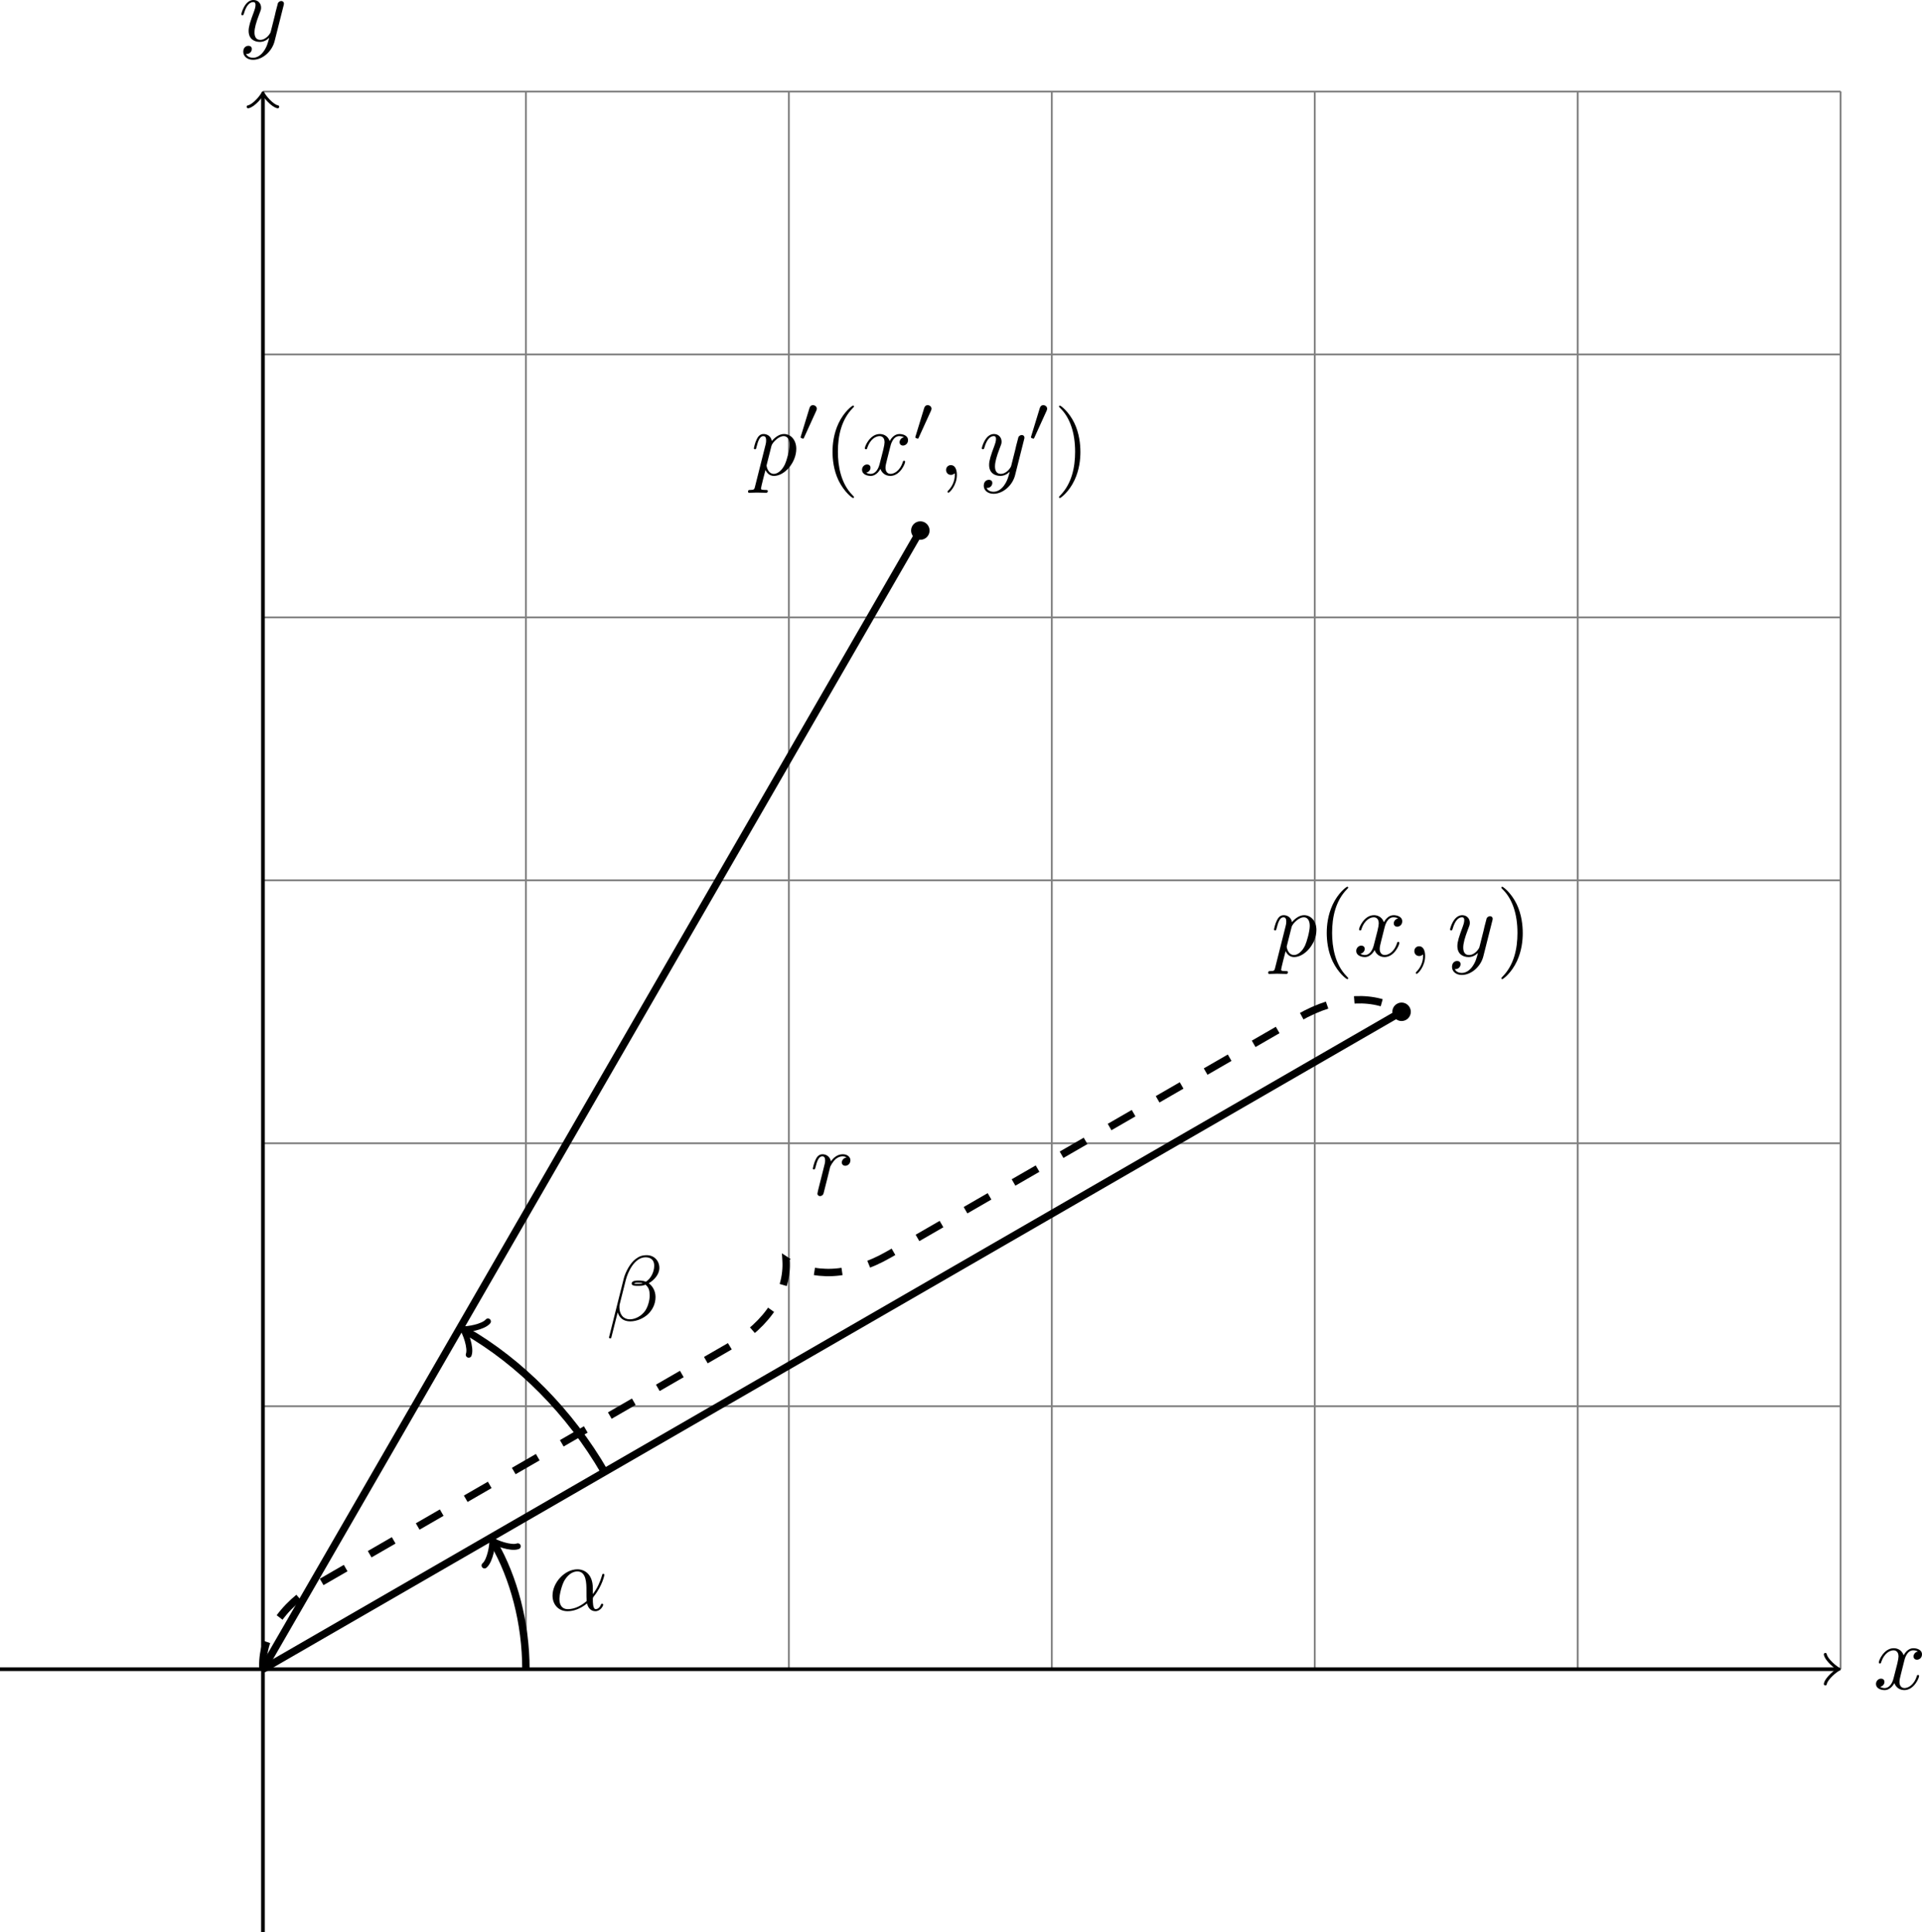 <?xml version="1.0" encoding="UTF-8" standalone="no"?>
<!-- Created with Inkscape (http://www.inkscape.org/) -->

<svg
   version="1.1"
   id="svg1"
   width="414.391"
   height="416.576"
   viewBox="0 0 414.391 416.576"
   xmlns="http://www.w3.org/2000/svg"
   xmlns:svg="http://www.w3.org/2000/svg">
  <defs
     id="defs1" />
  <g
     id="g1"
     transform="translate(-196.738,-311.805)">
    <path
       id="path1"
       d="M 0,0 H 170.081 M 0,28.347 H 170.081 M 0,56.694 H 170.081 M 0,85.04 H 170.081 M 0,113.387 H 170.081 M 0,141.734 H 170.081 M 0,170.071 H 170.081 M 0,0 V 170.081 M 28.347,0 V 170.081 M 56.694,0 V 170.081 M 85.04,0 V 170.081 M 113.387,0 V 170.081 M 141.734,0 V 170.081 M 170.071,0 v 170.081"
       style="fill:none;stroke:#808080;stroke-width:0.199;stroke-linecap:butt;stroke-linejoin:miter;stroke-miterlimit:10;stroke-dasharray:none;stroke-opacity:1"
       transform="matrix(2,0,0,-2,253.431,671.687)" />
    <path
       id="path2"
       d="M -28.347,0 H 169.623"
       style="fill:none;stroke:#000000;stroke-width:0.399;stroke-linecap:butt;stroke-linejoin:miter;stroke-miterlimit:10;stroke-dasharray:none;stroke-opacity:1"
       transform="matrix(2,0,0,-2,253.431,671.687)" />
    <path
       id="path3"
       d="M -1.196,1.594 C -1.096,0.996 0,0.1 0.299,0 0,-0.1 -1.096,-0.996 -1.196,-1.594"
       style="fill:none;stroke:#000000;stroke-width:0.319;stroke-linecap:round;stroke-linejoin:round;stroke-miterlimit:10;stroke-dasharray:none;stroke-opacity:1"
       transform="matrix(2,0,0,-2,592.676,671.687)" />
    <path
       id="path4"
       d="m 3.329,-3.008 c 0.055,-0.258 0.289,-1.172 0.984,-1.172 0.047,0 0.289,0 0.5,0.125 -0.281,0.047 -0.477,0.297 -0.477,0.539 0,0.156 0.109,0.352 0.375,0.352 0.219,0 0.539,-0.18 0.539,-0.578 0,-0.523 -0.586,-0.664 -0.93,-0.664 -0.578,0 -0.922,0.531 -1.047,0.758 -0.242,-0.656 -0.781,-0.758 -1.07,-0.758 -1.039,0 -1.609,1.289 -1.609,1.539 0,0.102 0.102,0.102 0.125,0.102 0.078,0 0.109,-0.023 0.125,-0.109 0.344,-1.062 1,-1.305 1.336,-1.305 0.188,0 0.539,0.086 0.539,0.664 0,0.305 -0.172,0.977 -0.539,2.367 -0.156,0.617 -0.508,1.039 -0.945,1.039 -0.062,0 -0.289,0 -0.5,-0.133 0.25,-0.047 0.469,-0.258 0.469,-0.531 0,-0.273 -0.219,-0.352 -0.367,-0.352 -0.297,0 -0.547,0.258 -0.547,0.578 0,0.461 0.5,0.656 0.938,0.656 0.656,0 1.016,-0.695 1.047,-0.758 0.117,0.367 0.477,0.758 1.07,0.758 1.031,0 1.594,-1.281 1.594,-1.531 0,-0.102 -0.086,-0.102 -0.117,-0.102 -0.086,0 -0.109,0.039 -0.125,0.109 -0.336,1.063 -1.008,1.305 -1.328,1.305 -0.391,0 -0.547,-0.32 -0.547,-0.656 0,-0.219 0.055,-0.438 0.164,-0.875 z m 0,0"
       style="fill:#000000;fill-opacity:1;fill-rule:nonzero;stroke:none"
       aria-label="x"
       transform="matrix(2,0,0,2,600.627,675.977)" />
    <path
       id="path5"
       d="M 0,-28.347 V 169.623"
       style="fill:none;stroke:#000000;stroke-width:0.399;stroke-linecap:butt;stroke-linejoin:miter;stroke-miterlimit:10;stroke-dasharray:none;stroke-opacity:1"
       transform="matrix(2,0,0,-2,253.431,671.687)" />
    <path
       id="path6"
       d="M -1.196,1.594 C -1.096,0.996 0,0.1 0.299,0 0,-0.1 -1.096,-0.996 -1.196,-1.594"
       style="fill:none;stroke:#000000;stroke-width:0.319;stroke-linecap:round;stroke-linejoin:round;stroke-miterlimit:10;stroke-dasharray:none;stroke-opacity:1"
       transform="matrix(0,-2,-2,0,253.431,332.442)" />
    <path
       id="path7"
       d="m 4.843,-3.797 c 0.039,-0.141 0.039,-0.156 0.039,-0.227 0,-0.18 -0.141,-0.273 -0.289,-0.273 -0.102,0 -0.258,0.062 -0.352,0.211 -0.016,0.055 -0.102,0.359 -0.141,0.539 -0.07,0.258 -0.141,0.531 -0.195,0.797 l -0.453,1.797 c -0.039,0.148 -0.469,0.844 -1.125,0.844 -0.508,0 -0.617,-0.438 -0.617,-0.805 0,-0.461 0.172,-1.078 0.508,-1.953 0.164,-0.406 0.203,-0.516 0.203,-0.719 0,-0.445 -0.32,-0.82 -0.82,-0.82 -0.945,0 -1.312,1.445 -1.312,1.539 0,0.102 0.102,0.102 0.117,0.102 0.102,0 0.109,-0.023 0.164,-0.18 0.266,-0.938 0.664,-1.234 1,-1.234 0.086,0 0.25,0 0.25,0.312 0,0.25 -0.094,0.508 -0.164,0.703 -0.398,1.055 -0.578,1.617 -0.578,2.086 0,0.891 0.625,1.188 1.211,1.188 0.391,0 0.727,-0.172 1.008,-0.445 -0.133,0.516 -0.25,1 -0.648,1.531 -0.258,0.336 -0.633,0.625 -1.094,0.625 -0.141,0 -0.586,-0.031 -0.758,-0.414 0.156,0 0.289,0 0.43,-0.125 0.102,-0.086 0.195,-0.219 0.195,-0.406 0,-0.305 -0.266,-0.344 -0.367,-0.344 -0.227,0 -0.555,0.156 -0.555,0.641 0,0.5 0.438,0.867 1.055,0.867 1.023,0 2.055,-0.906 2.328,-2.031 z m 0,0"
       style="fill:#000000;fill-opacity:1;fill-rule:nonzero;stroke:none"
       aria-label="y"
       transform="matrix(2,0,0,2,248.189,320.617)" />
    <path
       id="path8"
       d="M 0,0 122.746,70.867"
       style="fill:none;stroke:#000000;stroke-width:0.797;stroke-linecap:butt;stroke-linejoin:miter;stroke-miterlimit:10;stroke-dasharray:none;stroke-opacity:1"
       transform="matrix(2,0,0,-2,253.431,671.687)" />
    <path
       id="path9"
       d="M 0,0 70.867,122.746"
       style="fill:none;stroke:#000000;stroke-width:0.797;stroke-linecap:butt;stroke-linejoin:miter;stroke-miterlimit:10;stroke-dasharray:none;stroke-opacity:1"
       transform="matrix(2,0,0,-2,253.431,671.687)" />
    <path
       id="path10"
       d="m 123.742,70.867 c 0,0.55 -0.446,0.996 -0.996,0.996 -0.55,0 -0.996,-0.446 -0.996,-0.996 0,-0.55 0.446,-0.996 0.996,-0.996 0.55,0 0.996,0.446 0.996,0.996 z"
       style="fill:#000000;fill-opacity:1;fill-rule:nonzero;stroke:none"
       transform="matrix(2,0,0,-2,253.431,671.687)" />
    <path
       id="path11"
       d="m 71.863,122.746 c 0,0.55 -0.446,0.996 -0.996,0.996 -0.55,0 -0.996,-0.446 -0.996,-0.996 0,-0.55 0.446,-0.996 0.996,-0.996 0.55,0 0.996,0.446 0.996,0.996 z"
       style="fill:#000000;fill-opacity:1;fill-rule:nonzero;stroke:none"
       transform="matrix(2,0,0,-2,253.431,671.687)" />
    <path
       id="path12"
       d="m 28.347,0 c 0,4.975 -1.31,9.865 -3.444,13.561"
       style="fill:none;stroke:#000000;stroke-width:0.797;stroke-linecap:butt;stroke-linejoin:miter;stroke-miterlimit:10;stroke-dasharray:none;stroke-opacity:1"
       transform="matrix(2,0,0,-2,253.431,671.687)" />
    <path
       id="path13"
       d="M -1.554,2.072 C -1.425,1.295 0,0.13 0.389,0 0,-0.13 -1.425,-1.295 -1.554,-2.072"
       style="fill:none;stroke:#000000;stroke-width:0.638;stroke-linecap:round;stroke-linejoin:round;stroke-miterlimit:10;stroke-dasharray:none;stroke-opacity:1"
       transform="matrix(-1,-1.732,-1.732,1,303.237,644.565)" />
    <path
       id="path14"
       d="m 4.751,-2.352 c 0,-1.562 -0.922,-2.055 -1.664,-2.055 -1.359,0 -2.68,1.43 -2.68,2.836 0,0.922 0.602,1.68 1.617,1.68 0.625,0 1.344,-0.227 2.102,-0.836 0.125,0.531 0.453,0.836 0.906,0.836 0.523,0 0.836,-0.547 0.836,-0.703 0,-0.07 -0.062,-0.102 -0.117,-0.102 -0.07,0 -0.102,0.031 -0.133,0.102 -0.18,0.484 -0.539,0.484 -0.555,0.484 -0.312,0 -0.312,-0.773 -0.312,-1.016 0,-0.211 0,-0.227 0.102,-0.352 0.938,-1.172 1.148,-2.328 1.148,-2.336 0,-0.023 -0.016,-0.102 -0.125,-0.102 -0.102,0 -0.102,0.031 -0.148,0.211 -0.18,0.625 -0.508,1.383 -0.977,1.969 z m -0.664,1.367 c -0.875,0.766 -1.648,0.875 -2.047,0.875 -0.594,0 -0.891,-0.445 -0.891,-1.086 0,-0.484 0.258,-1.562 0.578,-2.07 0.461,-0.727 1,-0.914 1.352,-0.914 0.984,0 0.984,1.305 0.984,2.078 0,0.367 0,0.945 0.023,1.117 z m 0,0"
       style="fill:#000000;fill-opacity:1;fill-rule:nonzero;stroke:none"
       aria-label="α"
       transform="matrix(2,0,0,2,315.053,658.969)" />
    <path
       id="path15"
       d="m 36.824,21.26 c -3.731,6.462 -9.101,11.833 -14.951,15.21"
       style="fill:none;stroke:#000000;stroke-width:0.797;stroke-linecap:butt;stroke-linejoin:miter;stroke-miterlimit:10;stroke-dasharray:none;stroke-opacity:1"
       transform="matrix(2,0,0,-2,253.431,671.687)" />
    <path
       id="path16"
       d="M -1.554,2.072 C -1.425,1.295 0,0.13 0.389,0 0,-0.13 -1.425,-1.295 -1.554,-2.072"
       style="fill:none;stroke:#000000;stroke-width:0.638;stroke-linecap:round;stroke-linejoin:round;stroke-miterlimit:10;stroke-dasharray:none;stroke-opacity:1"
       transform="matrix(-1.732,-1,-1,1.732,297.177,598.747)" />
    <path
       id="path17"
       d="m 5.727,-5.664 c 0,-0.75 -0.547,-1.367 -1.352,-1.367 -0.578,0 -0.859,0.156 -1.211,0.414 -0.547,0.398 -1.094,1.367 -1.281,2.125 l -1.586,6.328 c -0.008,0.039 0.039,0.094 0.125,0.094 0.078,0 0.109,-0.016 0.117,-0.047 L 1.234,-0.867 c 0.188,0.602 0.625,0.969 1.352,0.969 0.734,0 1.477,-0.352 1.93,-0.789 0.477,-0.461 0.797,-1.094 0.797,-1.836 0,-0.711 -0.375,-1.234 -0.734,-1.484 0.578,-0.328 1.148,-0.945 1.148,-1.656 z m -1.789,1.648 c -0.133,0.055 -0.242,0.07 -0.484,0.07 -0.133,0 -0.336,0.008 -0.438,-0.039 0.023,-0.102 0.383,-0.078 0.492,-0.078 0.211,0 0.297,0 0.43,0.047 z m 1.234,-1.883 c 0,0.695 -0.383,1.414 -0.898,1.727 -0.266,-0.102 -0.469,-0.125 -0.766,-0.125 -0.211,0 -0.766,-0.008 -0.766,0.32 -0.016,0.281 0.508,0.25 0.688,0.25 0.367,0 0.516,-0.008 0.812,-0.125 0.383,0.352 0.43,0.664 0.438,1.125 0.023,0.578 -0.219,1.32 -0.5,1.711 -0.383,0.539 -1.055,0.898 -1.617,0.898 -0.758,0 -1.141,-0.578 -1.141,-1.289 0,-0.102 0,-0.25 0.055,-0.438 l 0.633,-2.516 c 0.219,-0.859 0.938,-2.445 2.133,-2.445 0.578,0 0.93,0.312 0.93,0.906 z m 0,0"
       style="fill:#000000;fill-opacity:1;fill-rule:nonzero;stroke:none"
       aria-label="β"
       transform="matrix(2,0,0,2,327.445,596.493)" />
    <path
       id="path18"
       d="m 0.446,1.219 c -0.078,0.336 -0.094,0.406 -0.531,0.406 -0.125,0 -0.234,0 -0.234,0.188 0,0.078 0.055,0.117 0.133,0.117 0.266,0 0.555,-0.023 0.836,-0.023 0.328,0 0.664,0.023 0.984,0.023 0.047,0 0.18,0 0.18,-0.195 0,-0.109 -0.102,-0.109 -0.242,-0.109 -0.492,0 -0.492,-0.07 -0.492,-0.164 0,-0.117 0.414,-1.742 0.484,-1.992 0.133,0.289 0.406,0.641 0.914,0.641 1.156,0 2.406,-1.453 2.406,-2.922 0,-0.93 -0.57,-1.594 -1.328,-1.594 -0.5,0 -0.977,0.359 -1.305,0.75 -0.102,-0.539 -0.523,-0.75 -0.898,-0.75 -0.453,0 -0.641,0.391 -0.734,0.57 -0.18,0.336 -0.305,0.938 -0.305,0.969 0,0.102 0.094,0.102 0.117,0.102 0.102,0 0.109,-0.016 0.164,-0.234 0.172,-0.703 0.375,-1.18 0.734,-1.18 0.164,0 0.305,0.078 0.305,0.453 0,0.227 -0.031,0.344 -0.07,0.508 z m 1.758,-4.328 c 0.07,-0.266 0.336,-0.547 0.516,-0.695 0.352,-0.312 0.641,-0.375 0.805,-0.375 0.398,0 0.641,0.344 0.641,0.93 0,0.594 -0.328,1.734 -0.508,2.117 -0.336,0.695 -0.82,1.023 -1.188,1.023 -0.656,0 -0.789,-0.828 -0.789,-0.883 0,-0.023 0,-0.047 0.031,-0.164 z m 0,0"
       style="fill:#000000;fill-opacity:1;fill-rule:nonzero;stroke:none"
       aria-label="p"
       transform="matrix(2,0,0,2,470.795,517.929)" />
    <path
       id="path19"
       d="m 3.297,2.391 c 0,-0.031 0,-0.047 -0.172,-0.219 -1.242,-1.258 -1.562,-3.141 -1.562,-4.664 0,-1.734 0.383,-3.461 1.602,-4.711 0.133,-0.117 0.133,-0.141 0.133,-0.164 0,-0.07 -0.039,-0.102 -0.102,-0.102 -0.094,0 -0.992,0.672 -1.578,1.938 -0.508,1.102 -0.633,2.203 -0.633,3.039 0,0.781 0.109,1.984 0.656,3.109 0.602,1.227 1.461,1.875 1.555,1.875 0.062,0 0.102,-0.031 0.102,-0.102 z m 0,0"
       style="fill:#000000;fill-opacity:1;fill-rule:nonzero;stroke:none"
       aria-label="("
       transform="matrix(2,0,0,2,480.819,517.929)" />
    <path
       id="path20"
       d="m 3.328,-3.007 c 0.055,-0.258 0.289,-1.172 0.984,-1.172 0.047,0 0.289,0 0.5,0.125 -0.281,0.047 -0.477,0.297 -0.477,0.539 0,0.156 0.109,0.352 0.375,0.352 0.219,0 0.539,-0.18 0.539,-0.578 0,-0.523 -0.586,-0.664 -0.93,-0.664 -0.578,0 -0.922,0.531 -1.047,0.758 -0.242,-0.656 -0.781,-0.758 -1.07,-0.758 -1.039,0 -1.609,1.289 -1.609,1.539 0,0.102 0.102,0.102 0.125,0.102 0.078,0 0.109,-0.023 0.125,-0.109 0.344,-1.062 1,-1.305 1.336,-1.305 0.188,0 0.539,0.086 0.539,0.664 0,0.305 -0.172,0.977 -0.539,2.367 -0.156,0.617 -0.508,1.039 -0.945,1.039 -0.062,0 -0.289,0 -0.5,-0.133 0.25,-0.047 0.469,-0.258 0.469,-0.531 0,-0.273 -0.219,-0.352 -0.367,-0.352 -0.297,0 -0.547,0.258 -0.547,0.578 0,0.461 0.5,0.656 0.938,0.656 0.656,0 1.016,-0.695 1.047,-0.758 0.117,0.367 0.477,0.758 1.07,0.758 1.031,0 1.594,-1.281 1.594,-1.531 0,-0.102 -0.086,-0.102 -0.117,-0.102 -0.086,0 -0.109,0.039 -0.125,0.109 -0.336,1.063 -1.008,1.305 -1.328,1.305 -0.391,0 -0.547,-0.32 -0.547,-0.656 0,-0.219 0.055,-0.438 0.164,-0.875 z m 4.389,3 c 0,-0.656 -0.25,-1.047 -0.641,-1.047 -0.328,0 -0.523,0.25 -0.523,0.523 0,0.273 0.195,0.531 0.523,0.531 0.125,0 0.25,-0.039 0.352,-0.133 0.031,-0.016 0.039,-0.023 0.047,-0.023 0.008,0 0.023,0.008 0.023,0.148 0,0.734 -0.352,1.336 -0.68,1.664 -0.109,0.109 -0.109,0.125 -0.109,0.156 0,0.07 0.047,0.109 0.102,0.109 0.109,0 0.906,-0.766 0.906,-1.93 z M 14.959,-3.796 c 0.039,-0.141 0.039,-0.156 0.039,-0.227 0,-0.18 -0.141,-0.273 -0.289,-0.273 -0.102,0 -0.258,0.062 -0.352,0.211 -0.016,0.055 -0.102,0.359 -0.141,0.539 -0.07,0.258 -0.141,0.531 -0.195,0.797 l -0.453,1.797 c -0.039,0.148 -0.469,0.844 -1.125,0.844 -0.508,0 -0.617,-0.438 -0.617,-0.805 0,-0.461 0.172,-1.078 0.508,-1.953 0.164,-0.406 0.203,-0.516 0.203,-0.719 0,-0.445 -0.32,-0.82 -0.82,-0.82 -0.945,0 -1.312,1.445 -1.312,1.539 0,0.102 0.102,0.102 0.117,0.102 0.102,0 0.109,-0.023 0.164,-0.18 0.266,-0.938 0.664,-1.234 1,-1.234 0.086,0 0.25,0 0.25,0.312 0,0.25 -0.094,0.508 -0.164,0.703 -0.398,1.055 -0.578,1.617 -0.578,2.086 0,0.891 0.625,1.188 1.211,1.188 0.391,0 0.727,-0.172 1.008,-0.445 -0.133,0.516 -0.25,1 -0.648,1.531 -0.258,0.336 -0.633,0.625 -1.094,0.625 -0.141,0 -0.586,-0.031 -0.758,-0.414 0.156,0 0.289,0 0.43,-0.125 0.102,-0.086 0.195,-0.219 0.195,-0.406 0,-0.305 -0.266,-0.344 -0.367,-0.344 -0.227,0 -0.555,0.156 -0.555,0.641 0,0.5 0.438,0.867 1.055,0.867 1.023,0 2.055,-0.906 2.328,-2.031 z m 0,0"
       style="fill:#000000;fill-opacity:1;fill-rule:nonzero;stroke:none"
       aria-label="x,y"
       transform="matrix(2,0,0,2,488.567,517.929)" />
    <path
       id="path21"
       d="m 2.876,-2.492 c 0,-0.773 -0.109,-1.977 -0.656,-3.109 -0.594,-1.219 -1.453,-1.867 -1.555,-1.867 -0.055,0 -0.094,0.039 -0.094,0.102 0,0.023 0,0.047 0.188,0.227 0.977,0.984 1.547,2.57 1.547,4.648 0,1.703 -0.375,3.461 -1.609,4.711 -0.125,0.125 -0.125,0.141 -0.125,0.172 0,0.062 0.039,0.102 0.094,0.102 0.102,0 1,-0.68 1.586,-1.945 0.508,-1.094 0.625,-2.203 0.625,-3.039 z m 0,0"
       style="fill:#000000;fill-opacity:1;fill-rule:nonzero;stroke:none"
       aria-label=")"
       transform="matrix(2,0,0,2,519.295,517.929)" />
    <path
       id="path22"
       d="m 0.445,1.219 c -0.078,0.336 -0.094,0.406 -0.531,0.406 -0.125,0 -0.234,0 -0.234,0.188 0,0.078 0.055,0.117 0.133,0.117 0.266,0 0.555,-0.023 0.836,-0.023 0.328,0 0.664,0.023 0.984,0.023 0.047,0 0.18,0 0.18,-0.195 0,-0.109 -0.102,-0.109 -0.242,-0.109 -0.492,0 -0.492,-0.07 -0.492,-0.164 0,-0.117 0.414,-1.742 0.484,-1.992 0.133,0.289 0.406,0.641 0.914,0.641 1.156,0 2.406,-1.453 2.406,-2.922 0,-0.93 -0.57,-1.594 -1.328,-1.594 -0.5,0 -0.977,0.359 -1.305,0.75 -0.102,-0.539 -0.523,-0.75 -0.898,-0.75 -0.453,0 -0.641,0.391 -0.734,0.57 -0.18,0.336 -0.305,0.938 -0.305,0.969 0,0.102 0.094,0.102 0.117,0.102 0.102,0 0.109,-0.016 0.164,-0.234 0.172,-0.703 0.375,-1.18 0.734,-1.18 0.164,0 0.305,0.078 0.305,0.453 0,0.227 -0.031,0.344 -0.07,0.508 z m 1.758,-4.328 c 0.07,-0.266 0.336,-0.547 0.516,-0.695 0.352,-0.312 0.641,-0.375 0.805,-0.375 0.398,0 0.641,0.344 0.641,0.93 0,0.594 -0.328,1.734 -0.508,2.117 -0.336,0.695 -0.82,1.023 -1.188,1.023 -0.656,0 -0.789,-0.828 -0.789,-0.883 0,-0.023 0,-0.047 0.031,-0.164 z m 0,0"
       style="fill:#000000;fill-opacity:1;fill-rule:nonzero;stroke:none"
       aria-label="p"
       transform="matrix(2,0,0,2,358.653,414.191)" />
    <path
       id="path23"
       d="m 2.023,-3.289 c 0.055,-0.125 0.062,-0.18 0.062,-0.227 0,-0.219 -0.195,-0.383 -0.414,-0.383 -0.266,0 -0.344,0.211 -0.383,0.328 l -0.922,3.016 c -0.008,0.016 -0.031,0.109 -0.031,0.117 0,0.078 0.219,0.148 0.273,0.148 0.047,0 0.055,-0.008 0.102,-0.117 z m 0,0"
       style="fill:#000000;fill-opacity:1;fill-rule:nonzero;stroke:none"
       aria-label="0"
       transform="matrix(2,0,0,2,368.677,406.961)" />
    <path
       id="path24"
       d="m 3.296,2.391 c 0,-0.031 0,-0.047 -0.172,-0.219 -1.242,-1.258 -1.562,-3.141 -1.562,-4.664 0,-1.734 0.383,-3.461 1.602,-4.711 0.133,-0.117 0.133,-0.141 0.133,-0.164 0,-0.07 -0.039,-0.102 -0.102,-0.102 -0.094,0 -0.992,0.672 -1.578,1.938 -0.508,1.102 -0.633,2.203 -0.633,3.039 0,0.781 0.109,1.984 0.656,3.109 0.602,1.227 1.461,1.875 1.555,1.875 0.062,0 0.102,-0.031 0.102,-0.102 z m 0,0"
       style="fill:#000000;fill-opacity:1;fill-rule:nonzero;stroke:none"
       aria-label="("
       transform="matrix(2,0,0,2,374.267,414.191)" />
    <path
       id="path25"
       d="m 3.327,-3.007 c 0.055,-0.258 0.289,-1.172 0.984,-1.172 0.047,0 0.289,0 0.5,0.125 -0.281,0.047 -0.477,0.297 -0.477,0.539 0,0.156 0.109,0.352 0.375,0.352 0.219,0 0.539,-0.18 0.539,-0.578 0,-0.523 -0.586,-0.664 -0.93,-0.664 -0.578,0 -0.922,0.531 -1.047,0.758 -0.242,-0.656 -0.781,-0.758 -1.07,-0.758 -1.039,0 -1.609,1.289 -1.609,1.539 0,0.102 0.102,0.102 0.125,0.102 0.078,0 0.109,-0.023 0.125,-0.109 0.344,-1.062 1,-1.305 1.336,-1.305 0.188,0 0.539,0.086 0.539,0.664 0,0.305 -0.172,0.977 -0.539,2.367 -0.156,0.617 -0.508,1.039 -0.945,1.039 -0.062,0 -0.289,0 -0.5,-0.133 0.25,-0.047 0.469,-0.258 0.469,-0.531 0,-0.273 -0.219,-0.352 -0.367,-0.352 -0.297,0 -0.547,0.258 -0.547,0.578 0,0.461 0.5,0.656 0.937,0.656 0.656,0 1.016,-0.695 1.047,-0.758 0.117,0.367 0.477,0.758 1.07,0.758 1.031,0 1.594,-1.281 1.594,-1.531 0,-0.102 -0.086,-0.102 -0.117,-0.102 -0.086,0 -0.109,0.039 -0.125,0.109 -0.336,1.062 -1.008,1.305 -1.328,1.305 -0.391,0 -0.547,-0.32 -0.547,-0.656 0,-0.219 0.055,-0.437 0.164,-0.875 z m 0,0"
       style="fill:#000000;fill-opacity:1;fill-rule:nonzero;stroke:none"
       aria-label="x"
       transform="matrix(2,0,0,2,382.017,414.191)" />
    <path
       id="path26"
       d="m 2.024,-3.289 c 0.055,-0.125 0.062,-0.18 0.062,-0.227 0,-0.219 -0.195,-0.383 -0.414,-0.383 -0.266,0 -0.344,0.211 -0.383,0.328 l -0.922,3.016 c -0.008,0.016 -0.031,0.109 -0.031,0.117 0,0.078 0.219,0.148 0.273,0.148 0.047,0 0.055,-0.008 0.102,-0.117 z m 0,0"
       style="fill:#000000;fill-opacity:1;fill-rule:nonzero;stroke:none"
       aria-label="0"
       transform="matrix(2,0,0,2,393.405,406.961)" />
    <path
       id="path27"
       d="m 2.024,-0.007 c 0,-0.656 -0.25,-1.047 -0.641,-1.047 -0.328,0 -0.523,0.25 -0.523,0.523 0,0.273 0.195,0.531 0.523,0.531 0.125,0 0.25,-0.039 0.352,-0.133 0.031,-0.016 0.039,-0.023 0.047,-0.023 0.008,0 0.023,0.008 0.023,0.148 0,0.734 -0.352,1.336 -0.68,1.664 -0.109,0.109 -0.109,0.125 -0.109,0.156 0,0.07 0.047,0.109 0.102,0.109 0.109,0 0.906,-0.766 0.906,-1.93 z M 9.266,-3.797 c 0.039,-0.141 0.039,-0.156 0.039,-0.227 0,-0.18 -0.141,-0.273 -0.289,-0.273 -0.102,0 -0.258,0.062 -0.352,0.211 -0.016,0.055 -0.102,0.359 -0.141,0.539 -0.07,0.258 -0.141,0.531 -0.195,0.797 l -0.453,1.797 c -0.039,0.148 -0.469,0.844 -1.125,0.844 -0.508,0 -0.617,-0.438 -0.617,-0.805 0,-0.461 0.172,-1.078 0.508,-1.953 0.164,-0.406 0.203,-0.516 0.203,-0.719 0,-0.445 -0.32,-0.82 -0.82,-0.82 -0.945,0 -1.312,1.445 -1.312,1.539 0,0.102 0.102,0.102 0.117,0.102 0.102,0 0.109,-0.023 0.164,-0.18 0.266,-0.938 0.664,-1.234 1,-1.234 0.086,0 0.25,0 0.25,0.312 0,0.25 -0.094,0.508 -0.164,0.703 -0.398,1.055 -0.578,1.617 -0.578,2.086 0,0.891 0.625,1.187 1.211,1.187 0.391,0 0.727,-0.172 1.008,-0.445 -0.133,0.516 -0.25,1 -0.648,1.531 -0.258,0.336 -0.633,0.625 -1.094,0.625 -0.141,0 -0.586,-0.031 -0.758,-0.414 0.156,0 0.289,0 0.43,-0.125 0.102,-0.086 0.195,-0.219 0.195,-0.406 0,-0.305 -0.266,-0.344 -0.367,-0.344 -0.227,0 -0.555,0.156 -0.555,0.641 0,0.5 0.438,0.867 1.055,0.867 1.023,0 2.055,-0.906 2.328,-2.031 z m 0,0"
       style="fill:#000000;fill-opacity:1;fill-rule:nonzero;stroke:none"
       aria-label=",y"
       transform="matrix(2,0,0,2,398.995,414.191)" />
    <path
       id="path28"
       d="m 2.024,-3.289 c 0.055,-0.125 0.062,-0.18 0.062,-0.227 0,-0.219 -0.195,-0.383 -0.414,-0.383 -0.266,0 -0.344,0.211 -0.383,0.328 l -0.922,3.016 c -0.008,0.016 -0.031,0.109 -0.031,0.117 0,0.078 0.219,0.148 0.273,0.148 0.047,0 0.055,-0.008 0.102,-0.117 z m 0,0"
       style="fill:#000000;fill-opacity:1;fill-rule:nonzero;stroke:none"
       aria-label="0"
       transform="matrix(2,0,0,2,418.335,406.961)" />
    <path
       id="path29"
       d="m 2.875,-2.492 c 0,-0.773 -0.109,-1.977 -0.656,-3.109 -0.594,-1.219 -1.453,-1.867 -1.555,-1.867 -0.055,0 -0.094,0.039 -0.094,0.102 0,0.023 0,0.047 0.188,0.227 0.977,0.984 1.547,2.57 1.547,4.648 0,1.703 -0.375,3.461 -1.609,4.711 -0.125,0.125 -0.125,0.141 -0.125,0.172 0,0.062 0.039,0.102 0.094,0.102 0.102,0 1,-0.68 1.586,-1.945 0.508,-1.094 0.625,-2.203 0.625,-3.039 z m 0,0"
       style="fill:#000000;fill-opacity:1;fill-rule:nonzero;stroke:none"
       aria-label=")"
       transform="matrix(2,0,0,2,423.925,414.191)" />
    <path
       id="path30"
       d="m 0,0 c -0.2,3.336 1.823,6.805 6.137,9.295 l 44.118,25.471 c 4.314,2.491 6.338,5.96 6.137,9.295 2.789,-1.841 6.805,-1.823 11.118,0.667 l 44.118,25.471 c 4.314,2.491 8.33,2.509 11.118,0.667"
       style="fill:none;stroke:#000000;stroke-width:0.797;stroke-linecap:butt;stroke-linejoin:miter;stroke-miterlimit:10;stroke-dasharray:2.989, 2.989;stroke-dashoffset:0;stroke-opacity:1"
       transform="matrix(2,0,0,-2,253.431,671.687)" />
    <path
       id="path31"
       d="m 0.875,-0.586 c -0.031,0.148 -0.086,0.375 -0.086,0.43 0,0.18 0.141,0.266 0.289,0.266 0.117,0 0.297,-0.078 0.367,-0.281 0.016,-0.039 0.359,-1.391 0.398,-1.57 0.078,-0.328 0.258,-1.023 0.32,-1.297 0.039,-0.125 0.312,-0.594 0.555,-0.812 0.078,-0.07 0.367,-0.328 0.797,-0.328 0.258,0 0.406,0.117 0.422,0.117 -0.305,0.047 -0.523,0.289 -0.523,0.547 0,0.156 0.109,0.352 0.383,0.352 0.266,0 0.547,-0.234 0.547,-0.594 0,-0.344 -0.32,-0.648 -0.828,-0.648 -0.648,0 -1.086,0.492 -1.273,0.773 -0.078,-0.453 -0.438,-0.773 -0.906,-0.773 -0.461,0 -0.648,0.391 -0.742,0.57 -0.172,0.336 -0.305,0.938 -0.305,0.969 0,0.102 0.102,0.102 0.117,0.102 0.102,0 0.109,-0.016 0.172,-0.234 0.172,-0.703 0.367,-1.18 0.727,-1.18 0.172,0 0.312,0.078 0.312,0.453 0,0.211 -0.031,0.32 -0.164,0.836 z m 0,0"
       style="fill:#000000;fill-opacity:1;fill-rule:nonzero;stroke:none"
       aria-label="r"
       transform="matrix(2,0,0,2,371.403,569.473)" />
  </g>
</svg>
